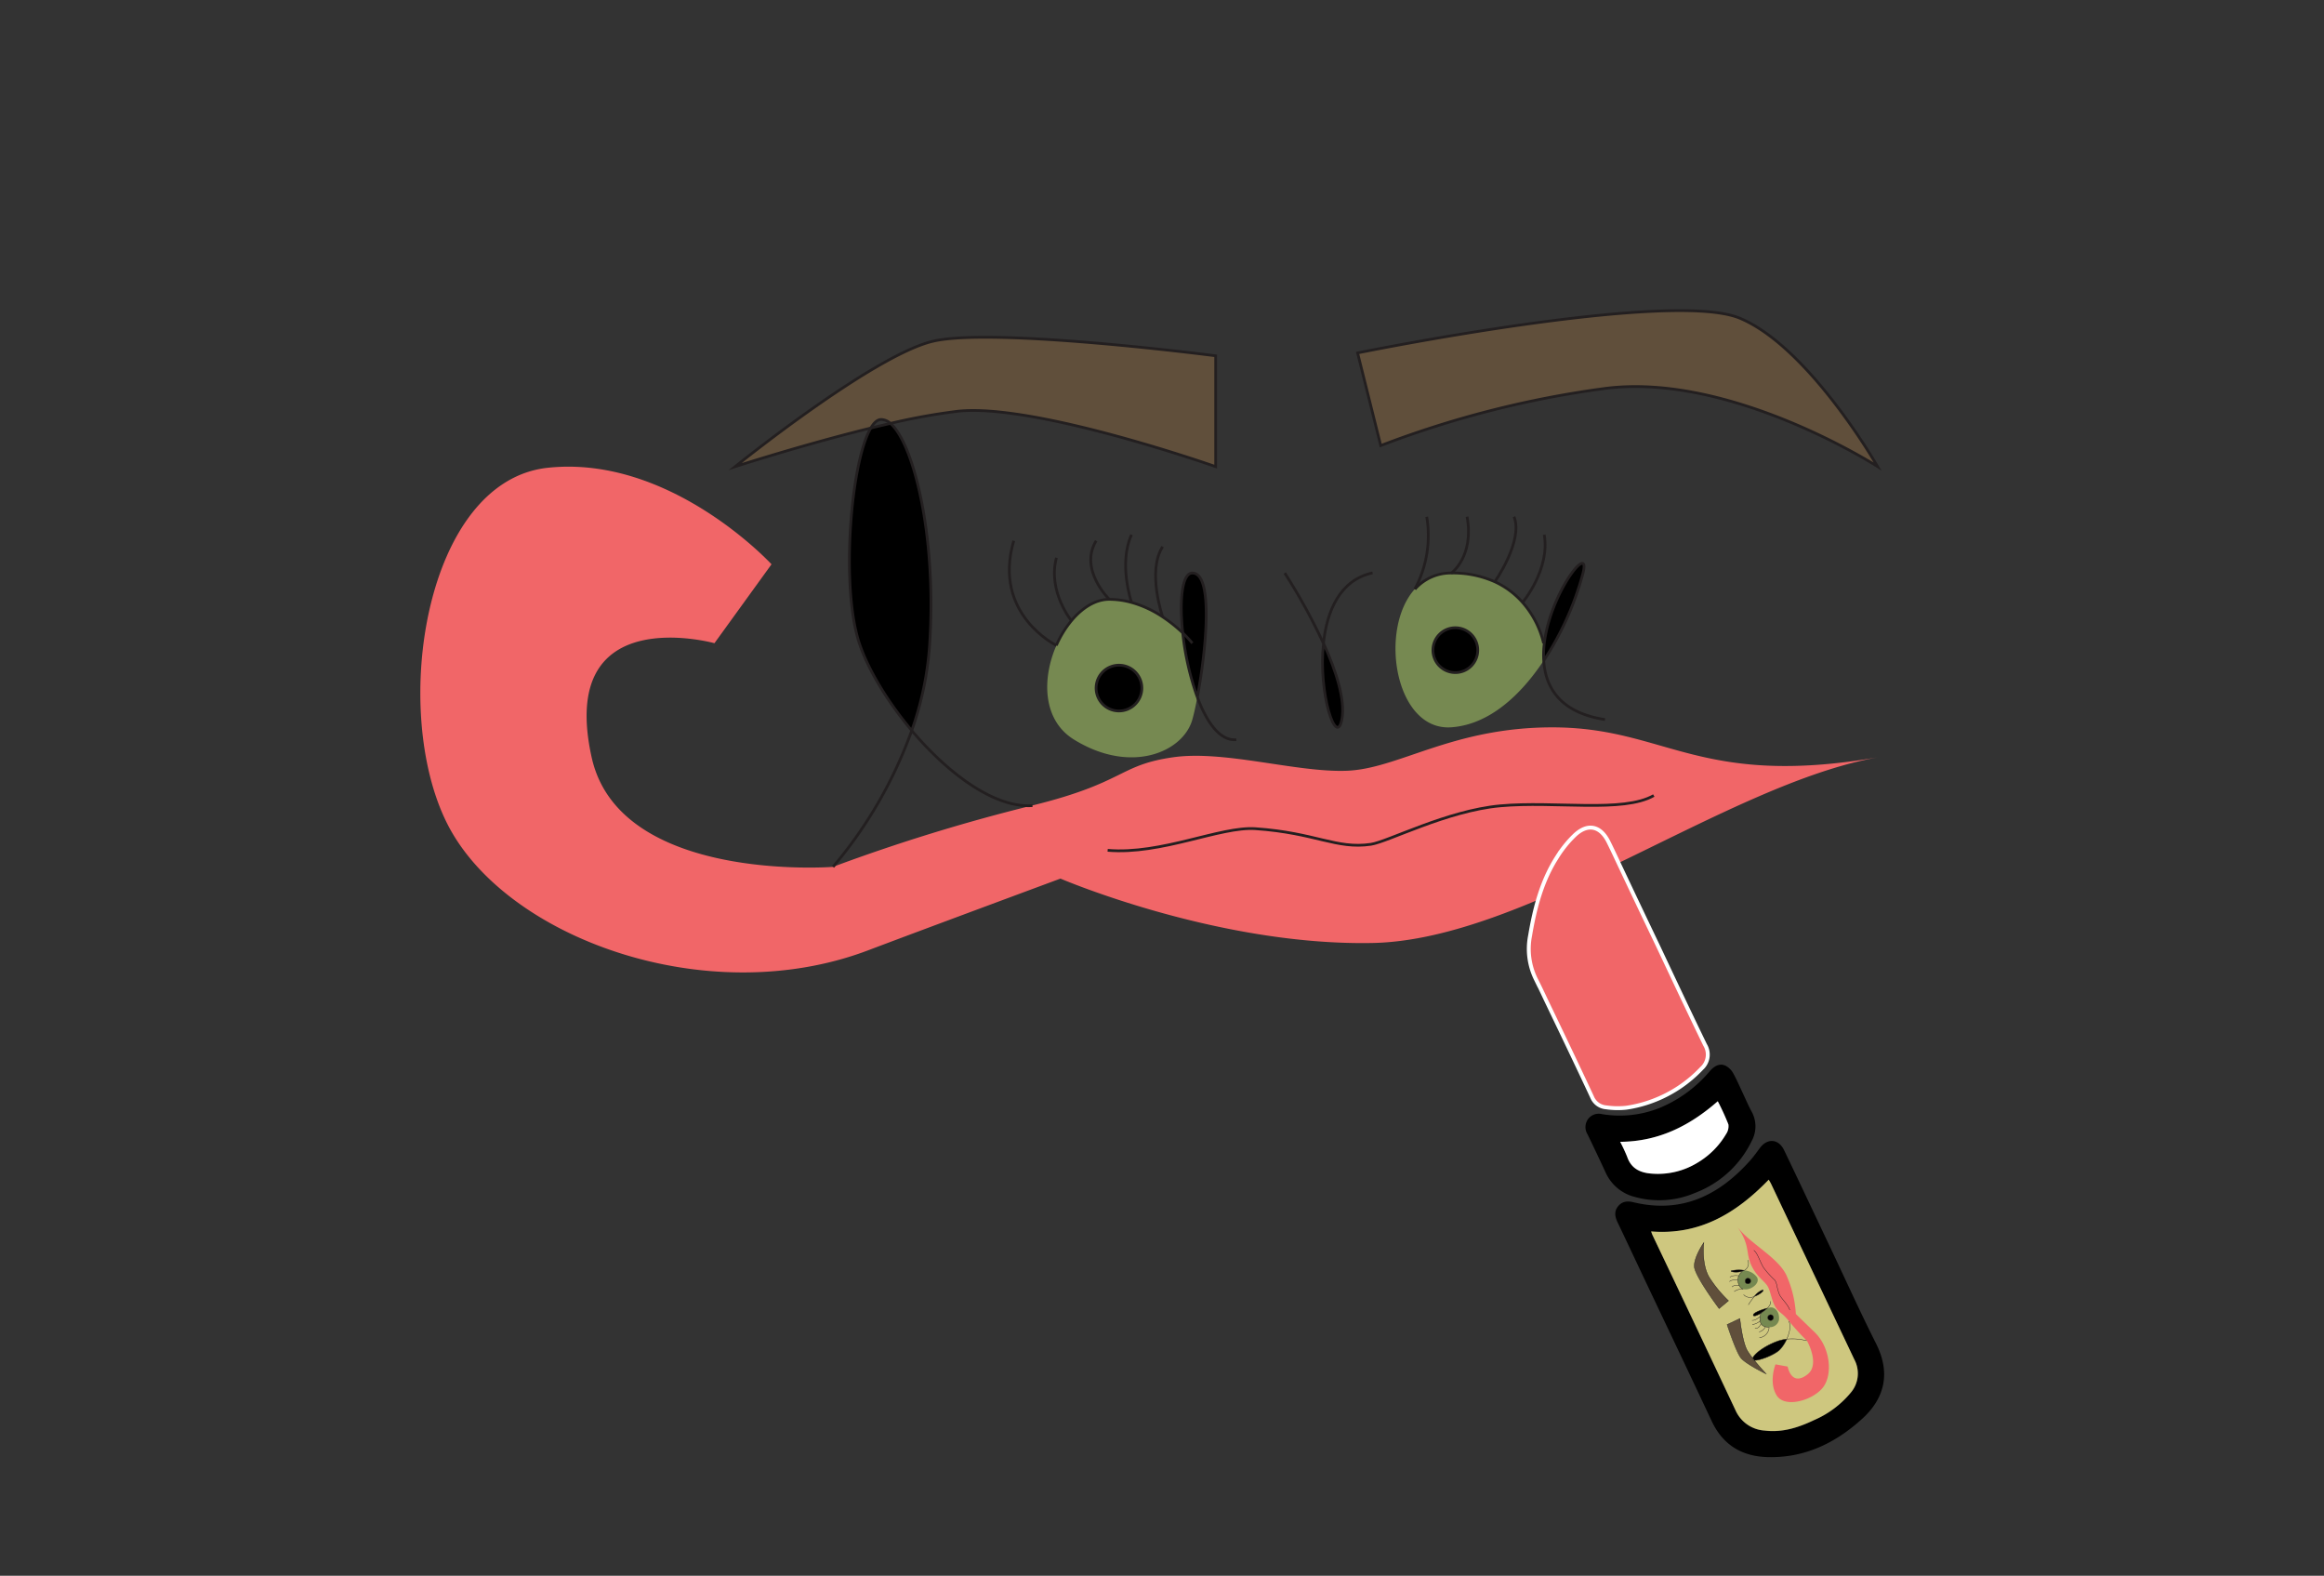 <svg xmlns="http://www.w3.org/2000/svg" viewBox="0 0 595.28 403.53"><rect x="0" y="0" width="595.28" height="403.53" fill="#333333" stroke="none"/><defs><style>.cls-1{fill:#604f3b;}.cls-2,.cls-5{fill:#f16668;}.cls-3{fill:#768951;}.cls-4,.cls-8{fill:none;stroke:#231f20;}.cls-4,.cls-5,.cls-8{stroke-miterlimit:10;}.cls-4{stroke-width:0.7px;}.cls-5{stroke:#fff;}.cls-6{fill:#cec77f;}.cls-7{fill:#fff;}.cls-8{stroke-width:0.1px;}</style></defs><g id="Layer_1" data-name="Layer 1"><path class="cls-1" d="M445.62,81.48c17.8,7.42,35.31,38,35.31,38s-37.6-24.18-69.82-20a254.29,254.29,0,0,0-57.44,14.59l-5.93-23.73S427.82,74.07,445.62,81.48Z"/><path class="cls-2" d="M397.62,186.27c29.22,0,37.24,15.53,83.31,7.69-38.77,6.91-89.64,46.76-129.37,47.53S271.63,225,271.63,225s-34.5,12.78-49.29,18.38c-41.57,15.73-93.26-3.38-107.86-32.59s-5.62-87.64,25.84-91,57.3,24.72,57.3,24.72L183,164.72S142.57,153.49,151.56,194C158.72,226.2,213.35,222,213.35,222h0a465.51,465.51,0,0,1,51.07-15.72c23.87-5.88,22-10.32,36-12.34,13.1-1.9,31.44,3.87,44.34,3.45C358.14,197,371.78,186.27,397.62,186.27Z"/><path d="M395.56,164.74c1.54-13,11.94-26,9.93-18a76.89,76.89,0,0,1-10.07,22.42A24.43,24.43,0,0,1,395.56,164.74Z"/><path class="cls-3" d="M395.38,164.72l.18,0a24.43,24.43,0,0,0-.14,4.43c-5.89,8.88-13.95,16.39-23.64,17.1-14.43,1.06-18.72-25.05-9.39-35.39v0a12.25,12.25,0,0,1,9.38-4.11,26.17,26.17,0,0,1,11.1,2.25,21.34,21.34,0,0,1,7.08,5.28A24.17,24.17,0,0,1,395.38,164.72Zm-16.86,1.79a5.74,5.74,0,1,0-5.74,5.74A5.75,5.75,0,0,0,378.52,166.51Z"/><path d="M372.78,160.76a5.75,5.75,0,1,1-5.74,5.75A5.75,5.75,0,0,1,372.78,160.76Z"/><path d="M339,164.71c3.18,7,5.66,14.49,4.71,19.55C342.32,191.53,337.61,177.66,339,164.71Z"/><path class="cls-1" d="M311.41,91.12V119.5s-46.28-16.3-66-14.19a156,156,0,0,0-17.37,3.14,3.62,3.62,0,0,0-2.34-1c-1,0-1.85.79-2.69,2.21-17.31,4.25-34.7,9.87-34.7,9.87s35.16-28.38,50.58-32.09S311.41,91.12,311.41,91.12Z"/><path d="M303,162.08c-.9-8.33-.2-15.33,2.47-15.33,5.55,0,3.47,20.21,1.27,31.78A70.74,70.74,0,0,1,303,162.08Z"/><path class="cls-3" d="M306.69,178.53s0,0,0,0c-.43,2.34-.88,4.33-1.27,5.72-2.32,8.31-15.66,14.17-30.27,5.18-8.19-5-8.26-15.74-4.55-24.15a26.54,26.54,0,0,1,3.87-6.33c2.76-3.31,6.17-5.47,9.67-5.47a21.15,21.15,0,0,1,5.7.79,27.74,27.74,0,0,1,8,3.7,37.87,37.87,0,0,1,5.14,4.1A70.74,70.74,0,0,0,306.69,178.53Zm-14.21-2.32a5.86,5.86,0,1,0-5.85,5.85A5.85,5.85,0,0,0,292.48,176.21Z"/><path d="M286.63,170.35a5.86,5.86,0,1,1-5.86,5.86A5.85,5.85,0,0,1,286.63,170.35Z"/><path d="M228.05,108.45c6.07,5.2,12,29.54,10,57.4a82.43,82.43,0,0,1-4.53,21.25c-6.21-7.36-11.19-15.6-13.45-22.38-4.82-14.49-2.18-46.43,2.93-55.09C224.7,109.22,226.39,108.82,228.05,108.45Z"/><path class="cls-4" d="M213.37,222a113.1,113.1,0,0,0,20.17-34.92,82.43,82.43,0,0,0,4.53-21.25c2-27.86-3.95-52.2-10-57.4a3.62,3.62,0,0,0-2.34-1c-1,0-1.85.79-2.69,2.21-5.11,8.66-7.75,40.6-2.93,55.09,2.26,6.78,7.24,15,13.45,22.38,9.22,10.91,21.14,19.87,30.9,19.2"/><path class="cls-4" d="M306.69,178.54c2.42,6.5,5.84,11.28,10,10.9"/><path class="cls-4" d="M306.69,178.53c2.2-11.57,4.28-31.78-1.27-31.78-2.67,0-3.37,7-2.47,15.33a70.74,70.74,0,0,0,3.74,16.45"/><path class="cls-4" d="M306.69,178.53s0,0,0,0"/><path class="cls-4" d="M305.42,164.72a29.81,29.81,0,0,0-2.47-2.64,37.87,37.87,0,0,0-5.14-4.1,27.74,27.74,0,0,0-8-3.7,21.15,21.15,0,0,0-5.7-.79c-3.5,0-6.91,2.16-9.67,5.47a26.54,26.54,0,0,0-3.87,6.33"/><path class="cls-4" d="M339,164.71c.88-8.3,4.25-16.21,12.58-18"/><path class="cls-4" d="M339,164.71c3.18,7,5.66,14.49,4.71,19.55C342.32,191.53,337.61,177.66,339,164.71Z"/><path class="cls-4" d="M329.08,146.75a150.77,150.77,0,0,1,9.9,18"/><path class="cls-4" d="M395.42,169.17a76.89,76.89,0,0,0,10.07-22.42c2-8.05-8.39,5-9.93,18a24.43,24.43,0,0,0-.14,4.43c.43,7.08,4.42,13.36,15.69,15.09"/><path class="cls-4" d="M395.38,164.72A24.17,24.17,0,0,0,390,154.28a21.34,21.34,0,0,0-7.08-5.28,26.17,26.17,0,0,0-11.1-2.25,12.25,12.25,0,0,0-9.38,4.11"/><path class="cls-4" d="M292.48,176.21a5.86,5.86,0,1,1-5.85-5.86A5.85,5.85,0,0,1,292.48,176.21Z"/><path class="cls-4" d="M378.52,166.51a5.74,5.74,0,1,1-5.74-5.75A5.74,5.74,0,0,1,378.52,166.51Z"/><path class="cls-4" d="M283.72,217.76c13.85,1.17,28.84-6.16,37.87-5.54,15.44,1.07,20.67,5.3,29.55,4,4.38-.65,19.49-8.61,33.13-9.85,14.08-1.28,31.46,1.86,39.34-2.64"/><path class="cls-4" d="M270.6,165.29s-16.47-8-10.93-26.81"/><path class="cls-4" d="M274.47,159s-6.19-7.54-3.87-16.16"/><path class="cls-4" d="M284.14,153.49s-7.84-7.61-3.37-15"/><path class="cls-4" d="M289.84,154.28s-3.42-9.94,0-17.34"/><path class="cls-4" d="M297.81,158s-4.07-11.8,0-18"/><path class="cls-4" d="M390,154.28s7.09-8.4,5.55-17.34"/><path class="cls-4" d="M382.88,149s7.39-10.52,4.93-16.68"/><path class="cls-4" d="M371.78,146.75s5.86-4.26,4-14.43"/><path class="cls-4" d="M362.39,150.88v0a29,29,0,0,0,3.06-18.54"/><path class="cls-4" d="M353.67,114.11l-5.93-23.73s80.08-16.31,97.88-8.9,35.31,38,35.31,38-37.6-24.18-69.82-20A254.29,254.29,0,0,0,353.67,114.11Z"/><path class="cls-4" d="M223,109.63c-17.31,4.25-34.7,9.87-34.7,9.87s35.16-28.38,50.58-32.09,72.51,3.71,72.51,3.71V119.5s-46.28-16.3-66-14.19a156,156,0,0,0-17.37,3.14C226.39,108.82,224.7,109.22,223,109.63Z"/><g id="X3LiuS"><path class="cls-5" d="M424.65,242.17c4,8.48,8,17,12.1,25.43a4.76,4.76,0,0,1-.87,6,33.23,33.23,0,0,1-12.51,8.32,32.47,32.47,0,0,1-6.81,1.76,20.76,20.76,0,0,1-5.16-.1,4.25,4.25,0,0,1-3.62-2.68c-3.91-8.38-7.91-16.71-11.89-25-.82-1.74-1.64-3.48-2.52-5.2a17.53,17.53,0,0,1-1.44-11.12c1.18-7.06,3-14,6.89-20.07a29,29,0,0,1,4.5-5.59c3.35-3.18,6.64-2.46,8.69,1.69,1.18,2.37,2.28,4.78,3.42,7.17Q420,232.46,424.65,242.17Z"/><path d="M469.19,320.25c3.78,8,7.41,16,11.37,23.87s1.84,14.26-3.46,19.11c-6.84,6.27-14.8,10.18-24.35,9.92-6.59-.19-11.44-3.11-14.31-9.22-5.77-12.3-11.62-24.55-17.44-36.82-2.21-4.66-4.39-9.33-6.63-14-.69-1.45-1-2.85.09-4.19s2.48-1.4,4.07-1c12.27,2.89,21.82-1.79,29.8-10.77.89-1,1.67-2.11,2.48-3.19,1.92-2.55,4.78-2.32,6.17.58,3.15,6.55,6.25,13.13,9.36,19.7Zm-46.26-4.89a9.5,9.5,0,0,0,.35.94q10.64,22.45,21.28,44.92a8.76,8.76,0,0,0,7.44,5.16c4.55.56,8.66-.77,12.66-2.68a25.08,25.08,0,0,0,9.38-7,7.56,7.56,0,0,0,.94-8.51q-10.68-22.44-21.29-44.91c-.17-.37-.4-.72-.64-1.15C444.78,310.66,435.39,316.38,422.93,315.36Z"/><path d="M446.54,280.22c.7,1.48,1.33,3,2.12,4.43a7.81,7.81,0,0,1,.06,7.49,26.61,26.61,0,0,1-14.54,13.35,23.35,23.35,0,0,1-15.55,1,11.13,11.13,0,0,1-7.36-6.23q-2.28-4.92-4.64-9.79a3.48,3.48,0,0,1,.1-3.82,3.39,3.39,0,0,1,3.56-1.34,27.5,27.5,0,0,0,14.88-1.61,33.61,33.61,0,0,0,12.7-9.29c1.29-1.54,2.74-2.16,4.13-1.48a4.71,4.71,0,0,1,1.9,1.83C444.88,276.52,445.67,278.39,446.54,280.22ZM415,292.41a42.22,42.22,0,0,1,1.79,3.84c1.08,3.13,3.48,4.14,6.48,4.32a19.42,19.42,0,0,0,11.7-2.91,20.71,20.71,0,0,0,7.13-7.19,3.56,3.56,0,0,0,.62-2.52A62.55,62.55,0,0,0,440,282C432.84,288.28,424.9,292.33,415,292.41Z"/><path class="cls-6" d="M422.93,315.36c12.46,1,21.85-4.7,30.12-13.26.24.43.47.78.64,1.15q10.65,22.46,21.29,44.91a7.56,7.56,0,0,1-.94,8.51,25.08,25.08,0,0,1-9.38,7c-4,1.91-8.11,3.24-12.66,2.68a8.76,8.76,0,0,1-7.44-5.16Q434,338.75,423.28,316.3A9.5,9.5,0,0,1,422.93,315.36Z"/><path class="cls-7" d="M415,292.41c9.9-.08,17.84-4.13,25-10.39a62.55,62.55,0,0,1,2.72,5.93,3.56,3.56,0,0,1-.62,2.52,20.71,20.71,0,0,1-7.13,7.19,19.42,19.42,0,0,1-11.7,2.91c-3-.18-5.4-1.19-6.48-4.32A42.22,42.22,0,0,0,415,292.41Z"/></g><path class="cls-1" d="M434,324.32c-.12-2.45,2.44-6.12,2.44-6.12s-.73,5.63,1.51,9.11a32.47,32.47,0,0,0,4.8,5.8l-2.4,2S434.1,326.77,434,324.32Z"/><path class="cls-2" d="M448.64,324.13c-1.59-3.36-.24-5.12-3.65-10,2.9,4.08,10.25,7.75,12.51,12.28A28.27,28.27,0,0,1,460,336.5s3.35,3.27,4.8,4.66c4.07,3.92,4.69,10.9,2.13,14.17s-9.76,5.42-11.86,2-.28-7.93-.28-7.93l3.11.57s.92,5.26,5.08,2c3.31-2.57-.14-8.62-.14-8.62h0a58.81,58.81,0,0,1-4.58-5c-2-2.42-2.39-2-3.38-3.47s-1.27-3.82-2-5.28S450.05,327.1,448.64,324.13Z"/><path d="M443.67,325.38a9.7,9.7,0,0,1,3.13-.06,3,3,0,0,1-.52.22C444.71,326.07,442.64,325.59,443.67,325.38Z"/><path class="cls-3" d="M446.29,325.56v0a3,3,0,0,0,.52-.22,4.28,4.28,0,0,1,3.25,1.78c.91,1.6-1.86,3.52-3.56,3h0a1.56,1.56,0,0,1-1-.86,3.31,3.31,0,0,1-.35-1.4,2.83,2.83,0,0,1,.22-1.1A3.09,3.09,0,0,1,446.29,325.56Zm1.12,1.84a.73.73,0,1,0,.63,1.32.72.72,0,0,0,.34-1A.73.73,0,0,0,447.41,327.4Z"/><circle cx="447.72" cy="328.06" r="0.73"/><path d="M449.36,332a4.84,4.84,0,0,1,2-1.6C452.26,330.2,450.92,331.5,449.36,332Z"/><path class="cls-1" d="M442.41,339.22l3.26-1.55s.64,6.21,2,8.36a19.06,19.06,0,0,0,1.31,1.82.41.41,0,0,0,0,.33c.05.11.19.17.4.19,1.43,1.75,3,3.45,3,3.45s-5.18-2.5-6.44-4.07S442.41,339.22,442.41,339.22Z"/><path d="M451,336.33c-.91.55-1.75.85-1.9.55-.3-.64,2.14-1.5,3.59-1.88A9.53,9.53,0,0,1,451,336.33Z"/><path class="cls-3" d="M452.71,335h0c.29-.08.54-.13.72-.17,1.08-.18,2.48,1,2.25,3.2a2.37,2.37,0,0,1-2.53,1.84,3.57,3.57,0,0,1-.94-.1,1.68,1.68,0,0,1-1.15-.81,2.7,2.7,0,0,1-.22-.7,3.52,3.52,0,0,1,0-1.12h0a4.22,4.22,0,0,1,.19-.81A9.53,9.53,0,0,0,452.71,335Zm.5,1.76a.74.74,0,0,0-.35,1,.74.74,0,1,0,1.34-.64A.74.74,0,0,0,453.21,336.76Z"/><path d="M452.86,337.75a.74.74,0,0,1,1.34-.64.74.74,0,1,1-1.34.64Z"/><path d="M448.94,347.85c.26-1,2.73-3,6.05-4.27a10.24,10.24,0,0,1,2.68-.64,9.39,9.39,0,0,1-1.83,2.76c-1.41,1.35-5.22,2.78-6.49,2.67Z"/><path class="cls-8" d="M462.78,343.35a14.6,14.6,0,0,0-5.11-.41,10.24,10.24,0,0,0-2.68.64c-3.32,1.29-5.79,3.29-6.05,4.27a.41.41,0,0,0,0,.33c.05.11.19.17.4.19,1.27.11,5.08-1.32,6.49-2.67a9.39,9.39,0,0,0,1.83-2.76c.76-1.66,1.14-3.51.53-4.6"/><path class="cls-8" d="M452.71,335c.61-.63,1-1.29.7-1.75"/><path class="cls-8" d="M452.71,335c-1.45.38-3.89,1.24-3.59,1.88.15.3,1,0,1.9-.55a9.53,9.53,0,0,0,1.69-1.33"/><line class="cls-8" x1="452.71" y1="335" x2="452.71" y2="335"/><path class="cls-8" d="M450.83,337.14a3.52,3.52,0,0,0,0,1.12,2.7,2.7,0,0,0,.22.7,1.68,1.68,0,0,0,1.15.81,3.57,3.57,0,0,0,.94.1"/><path class="cls-8" d="M451.19,335.9a3.61,3.61,0,0,0-.17.43,4.22,4.22,0,0,0-.19.81"/><path class="cls-8" d="M449.36,332a2.31,2.31,0,0,1-2.75-.46"/><path class="cls-8" d="M449.36,332a4.84,4.84,0,0,1,2-1.6C452.26,330.2,450.92,331.5,449.36,332Z"/><path class="cls-8" d="M447.83,334.16a18.38,18.38,0,0,1,1.53-2.12"/><path class="cls-8" d="M446.8,325.32a9.7,9.7,0,0,0-3.13.06c-1,.21,1,.69,2.61.16a3,3,0,0,0,.52-.22,2,2,0,0,0,.88-2.63"/><path class="cls-8" d="M446.29,325.56a3.09,3.09,0,0,0-.91,1.19,2.83,2.83,0,0,0-.22,1.1,3.31,3.31,0,0,0,.35,1.4,1.56,1.56,0,0,0,1,.86"/><path class="cls-8" d="M453.21,336.76a.74.74,0,0,1,1,.35.74.74,0,1,1-1.34.64A.74.74,0,0,1,453.21,336.76Z"/><circle class="cls-8" cx="447.72" cy="328.06" r="0.73"/><path class="cls-8" d="M458.46,335.5c-.62-1.65-2.27-3-2.69-4.05-.72-1.83-.52-2.66-1.16-3.61a23.56,23.56,0,0,1-2.93-3.27c-.92-1.55-1.5-3.71-2.45-4.37"/><path class="cls-8" d="M453.15,339.87a2.82,2.82,0,0,1-2.49,2.71"/><path class="cls-8" d="M452.21,339.77a2.52,2.52,0,0,1-1.64,1.32"/><path class="cls-8" d="M451.06,339s-.45,1.31-1.54,1.2"/><path class="cls-8" d="M450.84,338.26a3.46,3.46,0,0,1-2,.94"/><path class="cls-8" d="M450.83,337.14h0c-.05.05-1.15,1.11-2.07,1"/><path class="cls-8" d="M445.38,326.75a3.12,3.12,0,0,0-2.29.31"/><path class="cls-8" d="M445.16,327.85s-1.61-.27-2.18.35"/><path class="cls-8" d="M445.51,329.25a1.82,1.82,0,0,0-1.88.33"/><path class="cls-8" d="M446.49,330.11h0a3.61,3.61,0,0,0-2.29.65"/><path class="cls-8" d="M442.74,333.11l-2.4,2s-6.24-8.31-6.35-10.76,2.44-6.12,2.44-6.12-.73,5.63,1.51,9.11A32.47,32.47,0,0,0,442.74,333.11Z"/><path class="cls-8" d="M449.35,348.37c1.43,1.75,3,3.45,3,3.45s-5.18-2.5-6.44-4.07-3.52-8.53-3.52-8.53l3.26-1.55s.64,6.21,2,8.36a19.06,19.06,0,0,0,1.31,1.82Z"/></g></svg>